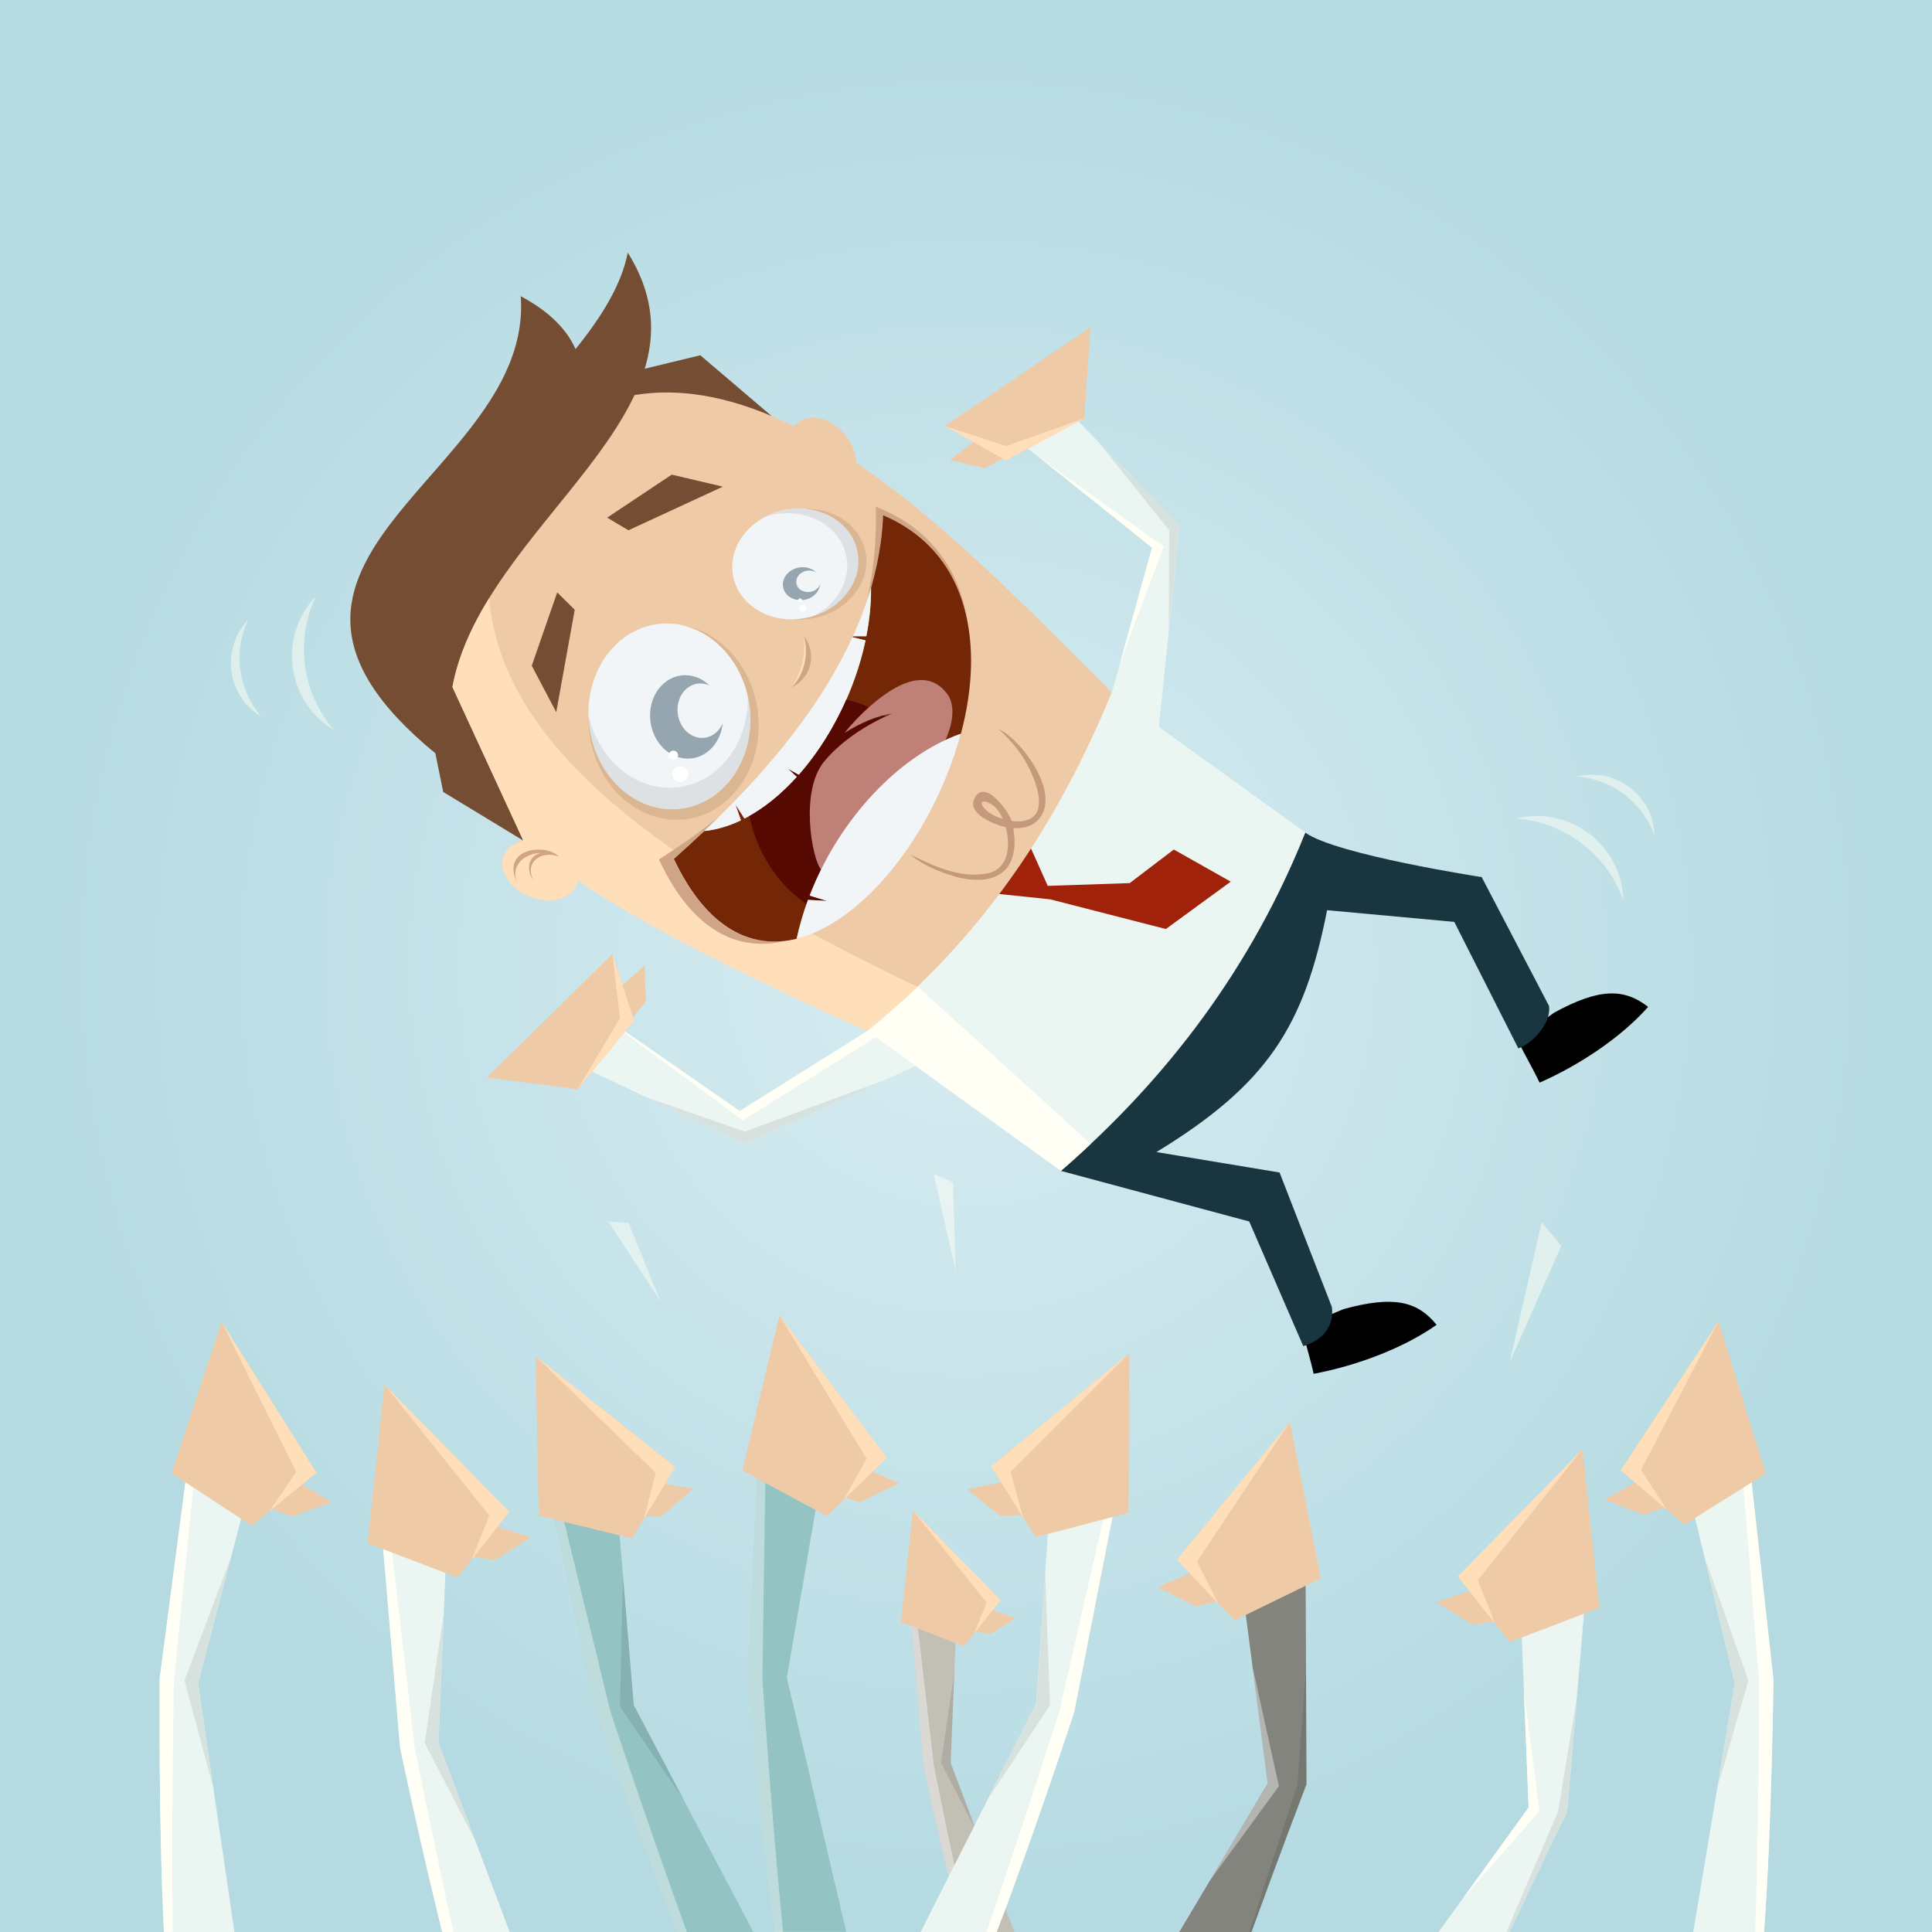 <?xml version="1.0" encoding="utf-8"?>
<!-- Generator: Adobe Illustrator 22.0.0, SVG Export Plug-In . SVG Version: 6.00 Build 0)  -->
<svg version="1.1" id="Ebene_1" xmlns="http://www.w3.org/2000/svg" xmlns:xlink="http://www.w3.org/1999/xlink" x="0px" y="0px"
	 viewBox="0 0 1191 1191" style="enable-background:new 0 0 1191 1191;" xml:space="preserve">
<rect x="0" y="0" width="1191" height="1191" fill="#808080" stroke="none"/>
<style type="text/css">
	.st0{fill:url(#SVGID_1_);}
	.st1{fill-rule:evenodd;clip-rule:evenodd;fill:#EBF5F2;}
	.st2{fill-rule:evenodd;clip-rule:evenodd;fill:#82847D;}
	.st3{fill-rule:evenodd;clip-rule:evenodd;fill:#C2C0B5;}
	.st4{fill-rule:evenodd;clip-rule:evenodd;fill:#93C4C3;}
	.st5{fill-rule:evenodd;clip-rule:evenodd;fill:#FFFFF5;}
	.st6{opacity:0.4;fill-rule:evenodd;clip-rule:evenodd;fill:#FFFFFF;}
	.st7{fill-rule:evenodd;clip-rule:evenodd;fill:#D7E1DE;}
	.st8{opacity:0.1;fill-rule:evenodd;clip-rule:evenodd;}
	.st9{fill-rule:evenodd;clip-rule:evenodd;}
	.st10{fill-rule:evenodd;clip-rule:evenodd;fill:#193540;}
	.st11{opacity:0.5;fill:#FFFFF5;}
	.st12{fill-rule:evenodd;clip-rule:evenodd;fill:#754D33;}
	.st13{fill-rule:evenodd;clip-rule:evenodd;fill:#A0220A;}
	.st14{fill-rule:evenodd;clip-rule:evenodd;fill:#EFCAA6;}
	.st15{fill-rule:evenodd;clip-rule:evenodd;fill:#F1F5F7;}
	.st16{fill-rule:evenodd;clip-rule:evenodd;fill:#DDE1E3;}
	.st17{fill-rule:evenodd;clip-rule:evenodd;fill:#95A6B1;}
	.st18{fill-rule:evenodd;clip-rule:evenodd;fill:#D0A486;}
	.st19{fill-rule:evenodd;clip-rule:evenodd;fill:#FFDEBA;}
	.st20{fill-rule:evenodd;clip-rule:evenodd;fill:#DBB692;}
	.st21{fill-rule:evenodd;clip-rule:evenodd;fill:#C5997C;}
	.st22{fill-rule:evenodd;clip-rule:evenodd;fill:#FFFFFF;}
	.st23{fill:#D0A486;}
	.st24{fill:#732706;}
	.st25{fill:#550900;}
	.st26{fill:#BE8077;}
	.st27{fill:#F1F5F7;}
</style>
<radialGradient id="SVGID_1_" cx="543.225" cy="595.5" r="595.5" gradientTransform="matrix(1 0 0 1 52.275 0)" gradientUnits="userSpaceOnUse">
	<stop  offset="0" style="stop-color:#D7ECF1"/>
	<stop  offset="1" style="stop-color:#B5DAE2"/>
</radialGradient>
<rect class="st0" width="1191" height="1191"/>
<path class="st1" d="M272.6,1191h41.6l-43.9-116.6l5.2-127.1L234.3,932l12.3,145C246.5,1077,258.9,1135.9,272.6,1191z"/>
<path class="st1" d="M1043.8,1191h43.6c4.7-63.7,5.8-155.4,5.8-155.4l-16-144.6l-37.5,23l29.7,123.7L1043.8,1191z"/>
<path class="st1" d="M886.8,1191h43.8c17.8-38,35.5-74.2,35.5-74.2l12.3-145l-41.2,15.3l5.2,127.1L886.8,1191z"/>
<path class="st2" d="M727,1191h44.5c15.9-44,33.9-91.1,33.9-91.1l-0.6-145.5l-39.7,18.9l16.4,126.1L727,1191z"/>
<path class="st3" d="M593.4,1191h31.9l-39.3-104.3l3.7-89.5l-29-10.8l8.6,102.1C569.4,1088.5,581.8,1147.8,593.4,1191z"/>
<path class="st4" d="M417.1,1191h47.3l-73.7-139.9l-10.6-126.8l-42.8-10.1l30.2,142.3C367.4,1056.5,393.7,1132.8,417.1,1191z"/>
<path class="st1" d="M144.5,1191l-22.4-153.3l32.2-123.1l-37-23.7l-18.9,144.2c0,0-0.7,92.1,2.7,155.9H144.5z"/>
<polygon class="st5" points="901.6,1170.6 949,1116.5 939.4,1042 942.3,1114.3 "/>
<polygon class="st6" points="745.9,1159.2 788.4,1101.1 772.2,1027.8 781.5,1099.5 "/>
<polygon class="st7" points="270.3,1074.4 273.6,994.2 261.8,1074.4 293.3,1135.4 "/>
<polygon class="st7" points="122.1,1037.7 142.4,960 113.7,1035.9 131.5,1102.2 "/>
<polygon class="st8" points="485,1034.2 498.6,955.1 476.5,1033.1 499.9,1097.7 "/>
<polygon class="st8" points="586.1,1086.7 588.4,1030.2 580.1,1086.7 602.3,1129.6 "/>
<polygon class="st7" points="1069.4,1037.7 1050.7,959.6 1077.8,1036 1058.7,1102 "/>
<polygon class="st8" points="390.7,1051.1 384,971 382.2,1052.1 421,1108.7 "/>
<path class="st5" d="M106.5,1191c-0.9-72.3,0.7-154,0.7-154l14.3-143.5l-4.2-2.7l-18.9,144.2c0,0-0.7,92.1,2.7,155.9H106.5z"/>
<path class="st5" d="M272.6,1191h6.9c-13-59-23.9-114-23.9-114L239,933.8l-4.7-1.8l12.3,145C246.5,1077,258.9,1135.9,272.6,1191z"/>
<path class="st6" d="M417.1,1191h6.3c-23.7-65.3-47-135.6-47-135.6l-34.2-140.1l-4.9-1.2l30.2,142.3
	C367.4,1056.5,393.7,1132.8,417.1,1191z"/>
<path class="st4" d="M521.7,1191L485,1034.2l21.6-125.4l-38.9-20.5l-6.6,145.3c0,0,7.2,94,16.2,157.3H521.7z"/>
<path class="st6" d="M593.4,1191h4.1c-11.2-48.7-21.8-102.5-21.8-102.5l-11.7-100.9l-3.3-1.2l8.6,102.1
	C569.4,1088.5,581.8,1147.8,593.4,1191z"/>
<path class="st8" d="M771.5,1191c15.9-44,33.9-91.1,33.9-91.1l-0.3-70.8l-5.3,71.2c0,0-15.4,46.7-29.6,90.6H771.5z"/>
<path class="st7" d="M930.6,1191c17.8-38,35.5-74.2,35.5-74.2l6-70.5l-11.6,70.5c0,0-15.6,36.2-31.8,74.2H930.6z"/>
<path class="st5" d="M1082,1191h5.5c4.7-63.7,5.8-155.4,5.8-155.4l-16-144.6l-4.3,2.6l11.4,143.7
	C1084.4,1037.3,1084.3,1118.8,1082,1191z"/>
<g>
	<path class="st9" d="M958,624.3c-7.6,5.5-15.1,10.9-22.7,16.4c4.1,8.6,9.7,18.1,13.8,26.7c24.4-10.7,50.3-27.9,66.9-46.7
		C1001.1,609.1,985.8,609.1,958,624.3z"/>
	<path class="st9" d="M828.3,807c30.6-8.4,45.4-5,57.3,9.7c-20.5,14.5-49.6,25.3-75.8,30.2c-2-9.3-5.4-19.8-7.4-29.2
		C811.1,814.2,819.7,810.6,828.3,807z"/>
	<path class="st10" d="M654,721.8L770.1,753l33.3,76.8c0,0,9-2.2,14-9c5.3-7.3,3.6-15.2,3.6-15.2l-32.2-82.8l-75.9-12.6
		c68.7-41.9,91.1-77.7,105.2-149.1l78.4,7.2l39.5,78c0,0,7.8-2.5,14.4-11.7c5.9-8.1,4.5-14.5,4.5-14.5l-41.5-79.4
		c0,0-89.8-13.8-108.7-27.4C803.7,512.5,654,721.8,654,721.8z"/>
</g>
<polygon class="st11" points="962.5,768 930.6,839.9 950.4,753.5 "/>
<polygon class="st11" points="575.5,723.5 587.5,728.9 589.2,783.5 "/>
<polygon class="st11" points="407.2,802.3 375,753 387.5,753.9 "/>
<path class="st1" d="M452,575.9l95.5,69L654,721.8c66.6-57.7,117.9-126.5,150.7-208.6C778.5,494.4,697,435.5,697,435.5
	c-31.4-22.7-62.8-45.4-94.3-68.1L452,575.9z"/>
<polygon class="st12" points="372.4,248.3 385.5,230.2 431.7,219 475.7,256.5 "/>
<polygon class="st13" points="723.6,523.7 696.4,544.4 645.9,546.1 633.8,519.1 611,550.6 647.4,554.4 718.7,572.7 758.7,543.5 "/>
<path class="st14" d="M505,257.9c-6.6-1.4-12.2,0.7-15.4,5c-67.2-33.5-136.5-33.4-196.4,49.4c-62.6,86.7-35.6,151.8,29.4,205.7
	c0,0,0,0,0,0c-11.6,2.5-16.3,12.7-10.5,22.7c5.8,10,19.8,16.1,31.4,13.6c7.1-1.5,11.6-6,12.7-11.5c51.2,34.2,115.9,64,178.4,92.7
	c71.6-57.7,118.2-129.2,150.7-208.6c-43.5-43.2-98.8-101.9-157.5-141.6c0-0.7,0-1.3-0.1-2C526.5,271.7,516.3,260.2,505,257.9z"/>
<path class="st15" d="M373.8,404.2c17.3-23.9,48.7-26.6,70.2-5.9c21.5,20.7,24.9,56.9,7.6,80.8c-17.3,23.9-48.8,26.6-70.2,5.9
	C359.9,464.3,356.5,428.1,373.8,404.2z"/>
<path class="st16" d="M450,465.8c-17.3,23.9-48.8,26.6-70.2,5.9c-8.7-8.4-14.4-19.3-17-30.9c0.3,16.3,6.6,32.7,18.6,44.2
	c21.5,20.7,52.9,18.1,70.2-5.9c10.3-14.2,13.3-32.8,9.4-49.9C461.3,442.2,457.7,455.2,450,465.8z"/>
<path class="st17" d="M443.7,449.1c-5.1,7-14.3,7.8-20.6,1.7c-6.3-6.1-7.3-16.7-2.2-23.7c4.1-5.6,10.8-7.2,16.5-4.5
	c0,0-0.1-0.1-0.1-0.1c-9.7-9.3-23.8-8.1-31.6,2.6c-7.8,10.8-6.2,27,3.4,36.3c9.7,9.3,23.8,8.1,31.6-2.6c2.7-3.8,4.3-8.2,4.8-12.8
	C445,447,444.4,448.1,443.7,449.1z"/>
<path class="st15" d="M457.8,330.5c-11.8,16.3-6.8,37.2,11.2,46.7c18,9.5,42.1,3.9,53.9-12.4c11.8-16.3,6.8-37.2-11.2-46.7
	C493.7,308.7,469.6,314.2,457.8,330.5z"/>
<path class="st16" d="M511.7,318.2c-12.2-6.5-27.3-5.9-39.4,0.2c10.6-3.3,22.5-2.6,32.4,2.6c18,9.5,23,30.4,11.2,46.7
	c-3.8,5.2-8.8,9.3-14.5,12.2c8.5-2.6,16.2-7.7,21.5-15C534.7,348.6,529.7,327.6,511.7,318.2z"/>
<path class="st17" d="M504.8,361.7c-2.3,3.2-7,4.2-10.5,2.4c-3.5-1.8-4.5-5.9-2.2-9.1c2.3-3.2,7-4.2,10.5-2.4
	c0.3,0.1,0.5,0.3,0.8,0.5c-0.8-0.8-1.7-1.6-2.8-2.1c-5.4-2.8-12.5-1.2-16.1,3.7c-3.5,4.9-2,11.1,3.3,13.9c5.4,2.8,12.5,1.2,16-3.7
	c1.2-1.7,1.8-3.6,1.9-5.4C505.6,360.2,505.3,361,504.8,361.7z"/>
<polygon class="st12" points="327.8,410.4 343.5,365.2 354.3,375.9 342.9,439 "/>
<polygon class="st12" points="414.1,292.6 374.3,319.1 387.4,326.9 445.6,300 "/>
<path class="st18" d="M495.5,392.1c5.7,7.1,6.2,17.3,0.6,25c-2.2,3-5.1,5.3-8.2,6.7c0.9-1,1.8-2,2.6-3.1
	C496.7,412.1,498.2,401.5,495.5,392.1z"/>
<path class="st19" d="M495.5,392.1c0,0,1.2,9.6-1.2,17.9c-2.4,8.4-6.4,13.8-6.4,13.8c0.9-1,1.8-2,2.6-3.1
	C496.7,412.1,498.2,401.5,495.5,392.1z"/>
<g>
	<path class="st20" d="M516.5,318.3c-6.2-3.3-13.1-4.8-20.1-4.6c5.3,0.5,10.5,1.9,15.2,4.4c18,9.5,23,30.4,11.2,46.7
		c-7.7,10.7-20.7,16.7-33.9,17c14.7,1.3,30-4.8,38.7-16.8C539.6,348.7,534.5,327.8,516.5,318.3z"/>
	<path class="st20" d="M444,398.3c21.5,20.7,24.9,56.9,7.6,80.8c-17.3,23.9-48.8,26.6-70.2,5.9c-12.1-11.6-18.4-28.1-18.6-44.6
		c-0.7,18.4,6,37.3,19.5,50.3c22.6,21.7,55.6,19,73.8-6.2c18.2-25.1,14.6-63.2-8-84.9c-7.8-7.5-16.8-12.1-26-13.8
		C429.8,387.8,437.4,391.9,444,398.3z"/>
</g>
<path class="st21" d="M560.8,526.6c14.3,7,30.5,15,47.5,11.9c12.2-2.2,14.2-14.1,12.6-24.4c-0.2-1.4-0.5-2.8-0.9-4.2
	c-0.4-0.1-0.8-0.2-1.2-0.3c-5.8-1.4-22.5-7.8-18.2-17.1c6.1-13.4,21.2,7.6,23,13.6c3.2,0.5,6.5,0.4,9.6-0.6
	c12.1-3.8,6.2-20.7,3.1-27.8c-5-11.9-11.7-19.9-20.7-28.2c13.2,5.5,40.3,40.7,23.7,56.6c-2.3,2.2-5.2,3.4-8.1,4
	c-2.1,0.4-4.4,0.5-6.6,0.4c0.2,0.8,0.3,1.7,0.4,2.5c0.8,6.2,0.7,13.4-2.5,19.3c-6.9,12.7-24.1,11-34.6,7.8
	C577.8,537,569,533.3,560.8,526.6L560.8,526.6z M618.2,504.8c-1.7-3.8-4.1-7.5-7.7-9.4c-6.2-3.3-6.8,0.3-2.5,4.1
	C610.8,502.1,614.6,503.7,618.2,504.8z"/>
<path class="st12" d="M354.8,215.2c-5.4-12.1-16-23.1-33.8-32.6c8.3,110.5-198.9,161.8-52.6,281.8l4.8,23.8l49.4,30l-43.7-94.7
	C298,321.8,447.6,252.7,387,155.7C383.1,175.7,370.7,195.5,354.8,215.2z"/>
<path class="st22" d="M412.8,463.9c0.9-1.3,2.7-1.6,4-0.6c1.3,0.9,1.6,2.7,0.6,4c-0.9,1.3-2.7,1.6-4,0.6
	C412.1,467,411.8,465.2,412.8,463.9L412.8,463.9z M415.3,474.3c1.6-2.2,4.7-2.7,6.9-1.1c2.2,1.6,2.7,4.7,1.1,6.9
	c-1.6,2.2-4.7,2.7-6.9,1.1C414.2,479.5,413.7,476.5,415.3,474.3z"/>
<path class="st22" d="M492.2,369.4c0.4-0.5,1.2-0.7,1.7-0.3c0.5,0.4,0.7,1.2,0.3,1.7c-0.4,0.5-1.2,0.7-1.7,0.3
	C491.9,370.7,491.8,369.9,492.2,369.4L492.2,369.4z M493.2,373.8c0.7-0.9,2-1.2,2.9-0.5c0.9,0.7,1.2,2,0.5,2.9
	c-0.7,0.9-2,1.2-2.9,0.5C492.8,376,492.5,374.7,493.2,373.8z"/>
<path class="st19" d="M301.5,368.8c-10.7,17.3-19,35.4-22.6,54.7l43.7,94.7c0,0,0,0,0,0h0c-11.6,2.5-16.3,12.7-10.5,22.7
	c5.8,10,19.8,16.1,31.4,13.6c7.1-1.5,11.6-6,12.7-11.5c51.2,34.2,115.9,64,178.4,92.7c10.9-8.8,21.3-17.9,31-27.3
	C431.6,543.7,310.1,470.5,301.5,368.8z"/>
<path class="st18" d="M344.6,528.1c-9.9-4.1-21.7,2.7-15.8,14.5c-0.3-0.4-0.5-0.7-0.7-1.1c-3.8-6.1-2.2-14.1,5.5-15.7
	c-10.1,0.1-19.6,7.8-14.6,18.8C308.2,523.1,335.9,519.4,344.6,528.1z"/>
<g>
	<path class="st23" d="M415.3,529.7c18.9,39.8,43.7,53.5,68.9,50.3c-28.7,7-57.2-5.6-77.9-50l-0.2-0.1c13.5-8.6,25.9-17.4,37.2-26.4
		c-9,8.8-18.4,17.5-28.2,26.2L415.3,529.7z"/>
	<path class="st23" d="M534.1,371.4c4.6-19.1,6.4-38.7,5.8-59c35,13.6,52.1,40.4,56.7,71.9c-5.2-28.9-21.2-53.5-52.2-66.7
		C543.6,335.9,540.1,353.8,534.1,371.4z"/>
</g>
<path class="st24" d="M544.4,317.6c-0.2,5.5-0.7,10.9-1.4,16.3c-1.3,9.5-3.3,19-6,28.4c0,0,0,0,0,0c0.1,9.9-1,19.9-2.9,29.9l-8.2,0
	c-0.1,0.2-0.2,0.4-0.3,0.6l8,2c-6.5,30.7-21.6,60.7-41.1,82.8l-6.7-3.7l5.5,5c-9.9,11-20.9,19.9-32.3,25.7l-5.6-8.7l3.4,9.8
	c-7.4,3.5-15,5.8-22.6,6.6c-6.1,5.8-12.4,11.5-18.9,17.3l0.2,0.1c20.6,43.4,48.2,55.7,75.7,49c0,0,0,0,0,0c1.8-8.2,4.2-16.2,7-23.9
	l11.8,0.7l-10.8-3.3c18.5-48,55.8-86.6,93.1-99.7c3.8-14.1,6-28.4,6.3-42.2c0,0,0,0,0,0C599.3,370.4,584.3,334.7,544.4,317.6z"/>
<path class="st25" d="M521.6,431.3c-7.6,17.2-17.6,33.2-29.2,46.3l-6.7-3.7l5.5,5c-9,10-18.9,18.2-29.2,24
	c3.2,16.3,11.3,32.4,23.8,45c3.6,3.6,7.4,6.7,11.3,9.4c0.3-0.9,0.6-1.7,0.9-2.6l11.8,0.7l-10.8-3.3c14.4-37.4,40.2-69,68.5-87.4
	c-3.2-5-7-9.7-11.3-14.1C545.7,440.2,533.6,433.7,521.6,431.3z"/>
<path class="st26" d="M534.2,437.3c-4.7,4.3-9.3,9.2-13.6,14.5c10.1-6.3,20.3-10.6,29.3-11.9c-14.4,6.1-30.8,16.2-41.8,29.5
	c-15,18.1-7.7,59.1-2.2,66.3c8.8,11.5,26.4-23.5,52.2-47.1c25.8-23.5,34.5-49.5,25.7-61C575.1,416.2,560,413.8,534.2,437.3z"/>
<g>
	<path class="st27" d="M499.1,552.1l10.8,3.3l-11.8-0.7c-2.9,7.8-5.2,15.8-7,23.9c6.5-1.6,13-4.3,19.4-7.9c0,0,0,0,0,0
		c35.7-20,68.4-68.4,81.7-118.4C554.9,465.5,517.6,504.1,499.1,552.1z"/>
	<path class="st27" d="M437.8,508.8c-1.2,1.2-2.5,2.3-3.7,3.5c7.6-0.8,15.2-3,22.6-6.6l-3.4-9.8l5.6,8.7
		c11.5-5.9,22.4-14.8,32.3-25.7l-5.5-5l6.7,3.7c19.4-22,34.6-52,41.1-82.8l-8-2C507.2,433,476.5,471.6,437.8,508.8z"/>
	<path class="st27" d="M525.8,392.2l8.2,0c2-10,3-20.1,2.9-29.9C534,372.4,530.3,382.4,525.8,392.2z"/>
</g>
<polygon class="st1" points="710.2,337.6 619,264.8 641.4,235.5 727.2,324.2 713.6,456.2 685.4,427 "/>
<path class="st7" d="M727.2,324.2l-50.1-51.7l43.7,54.4l-0.3,61.7L727.2,324.2z"/>
<path class="st5" d="M717.4,336.9L640,281.5l70.2,56.1l-19.8,71.3L717.4,336.9z"/>
<g>
	<polygon class="st1" points="456,684.9 360.2,618.4 338.6,648.1 459.1,705.1 570.6,654.3 534.7,635.6 	"/>
	<polygon class="st5" points="540.8,638.8 534.7,635.6 456,684.9 360.2,618.4 457.9,690.7 	"/>
	<polygon class="st7" points="459.1,697.6 398.1,676.3 459.1,705.1 544.8,666.1 	"/>
</g>
<g>
	<polygon class="st14" points="668.4,257.9 620.1,283.8 582.4,262.6 672.2,201.8 	"/>
	<polygon class="st14" points="625.1,279 607.1,288.6 585.5,283.5 609.3,265.5 	"/>
	<polygon class="st19" points="582.4,262.6 620.1,283.8 668.4,257.9 620.2,275 	"/>
</g>
<polygon class="st14" points="931.6,997.9 907.7,1001.6 885.4,987.6 919,976.7 "/>
<g>
	<polygon class="st14" points="986,991.1 930.7,1012.3 898.7,971.8 975.6,893.3 	"/>
</g>
<polygon class="st19" points="911,974 975.6,893.3 898.7,971.8 921.7,1001 "/>
<polygon class="st14" points="760.5,984.5 737.1,990.4 713.6,978.3 746.2,964.5 "/>
<g>
	<polygon class="st14" points="814.2,973 760.9,999 725.5,961.5 795.2,876.5 	"/>
</g>
<polygon class="st19" points="737.9,962.6 795.2,876.5 725.5,961.5 751,988.5 "/>
<polygon class="st14" points="281.1,958 305,961.8 327.3,947.8 293.6,936.9 "/>
<g>
	<polygon class="st14" points="226.6,951.3 282,972.5 314,932 237,853.5 	"/>
</g>
<polygon class="st19" points="301.6,934.2 237,853.5 314,932 290.9,961.2 "/>
<polygon class="st14" points="157.4,926.3 179.9,935 204.7,926.1 174.1,908.2 "/>
<g>
	<polygon class="st14" points="105.7,908.1 155.2,940.6 195.1,907.9 136.6,814.8 	"/>
</g>
<polygon class="st19" points="182.6,907.3 136.6,814.8 195.1,907.9 166.3,931.4 "/>
<polygon class="st14" points="593.7,1004.7 610.5,1007.3 626.2,997.4 602.5,989.8 "/>
<g>
	<polygon class="st14" points="555.4,999.9 594.3,1014.9 616.9,986.4 562.7,931.1 	"/>
</g>
<polygon class="st19" points="608.2,987.9 562.7,931.1 616.9,986.4 600.6,1006.9 "/>
<polygon class="st14" points="1036.4,925.5 1013.7,933.9 989.1,924.4 1020,907.2 "/>
<g>
	<polygon class="st14" points="1088.5,908.4 1038.3,939.9 999.1,906.4 1059.4,814.5 	"/>
</g>
<polygon class="st19" points="1011.6,906.1 1059.4,814.5 999.1,906.4 1027.4,930.5 "/>
<polygon class="st14" points="383.3,934.7 407.5,934.9 427.4,917.7 392.5,911.9 "/>
<g>
	<polygon class="st14" points="332.1,934.3 389.6,948.4 416.3,904.3 330.2,836 	"/>
</g>
<polygon class="st19" points="404.3,908 330.2,836 416.3,904.3 397,936.1 "/>
<g>
	<polygon class="st14" points="356,671.5 390.9,629.2 377.5,588.1 300.2,664.2 	"/>
	<polygon class="st14" points="385.1,633.2 398.1,617.4 397.4,595.2 375.1,615.1 	"/>
	<polygon class="st19" points="377.5,588.1 390.9,629.2 356,671.5 382.2,627.6 	"/>
</g>
<path class="st5" d="M534.7,635.6L654,721.8c6.3-5.4,12.4-10.9,18.4-16.6l-106.6-97C555.9,617.7,545.6,626.8,534.7,635.6z"/>
<path class="st6" d="M482.7,1191c-7.2-72.6-12.7-156.1-12.7-156.1l2.1-144.2l-4.4-2.3l-6.6,145.3c0,0,7.2,94,16.2,157.3H482.7z"/>
<polygon class="st14" points="507.1,919.7 530.4,926 554.1,914.4 521.8,900 "/>
<g>
	<polygon class="st14" points="457.6,906.5 509.7,934.6 546.7,898.7 480.5,810.9 	"/>
</g>
<polygon class="st19" points="534.2,899.2 480.5,810.9 546.7,898.7 520,924.6 "/>
<path class="st1" d="M614.4,1191c22.6-58.6,47.8-135.6,47.8-135.6l28-142.8l-42.7,10.7l-8.7,126.9L567.5,1191H614.4z"/>
<polygon class="st7" points="638.9,1050.3 644.3,970.1 647.3,1051.2 609.4,1108.4 "/>
<path class="st5" d="M614.4,1191c22.6-58.6,47.8-135.6,47.8-135.6l28-142.8l-4.9,1.2l-32.1,140.6c0,0-22.3,70.8-45.1,136.6H614.4z"
	/>
<polygon class="st14" points="640.9,933.4 616.7,934.5 596.1,918.1 630.7,911 "/>
<g>
	<polygon class="st14" points="695.7,932.6 638.4,947.6 611,903.9 696.1,834.3 	"/>
</g>
<polygon class="st19" points="623,907.4 696.1,834.3 611,903.9 630.7,935.5 "/>
<path class="st11" d="M1000.7,555c0-0.9-0.1-1.7-0.1-2.6c-2.2-29.4-27.8-51.4-57.2-49.2c-3.1,0.2-6.1,0.7-9,1.4
	C964.8,506.7,990.8,526.8,1000.7,555z"/>
<path class="st11" d="M1020,515.2c0-0.6,0-1.3-0.1-1.9c-1.6-21.3-20.1-37.2-41.4-35.6c-2.2,0.2-4.4,0.5-6.5,1
	C994,480.3,1012.8,494.8,1020,515.2z"/>
<path class="st11" d="M194.7,367.7c-0.6,0.6-1.2,1.3-1.8,1.9c-19.2,22.3-16.7,56,5.7,75.2c2.3,2,4.8,3.8,7.4,5.3
	C186,427.2,181.9,394.6,194.7,367.7z"/>
<path class="st11" d="M153,382.1c-0.4,0.5-0.9,0.9-1.3,1.4c-13.9,16.2-12.1,40.6,4.1,54.5c1.7,1.5,3.5,2.7,5.3,3.8
	C146.7,425.2,143.7,401.6,153,382.1z"/>
</svg>
